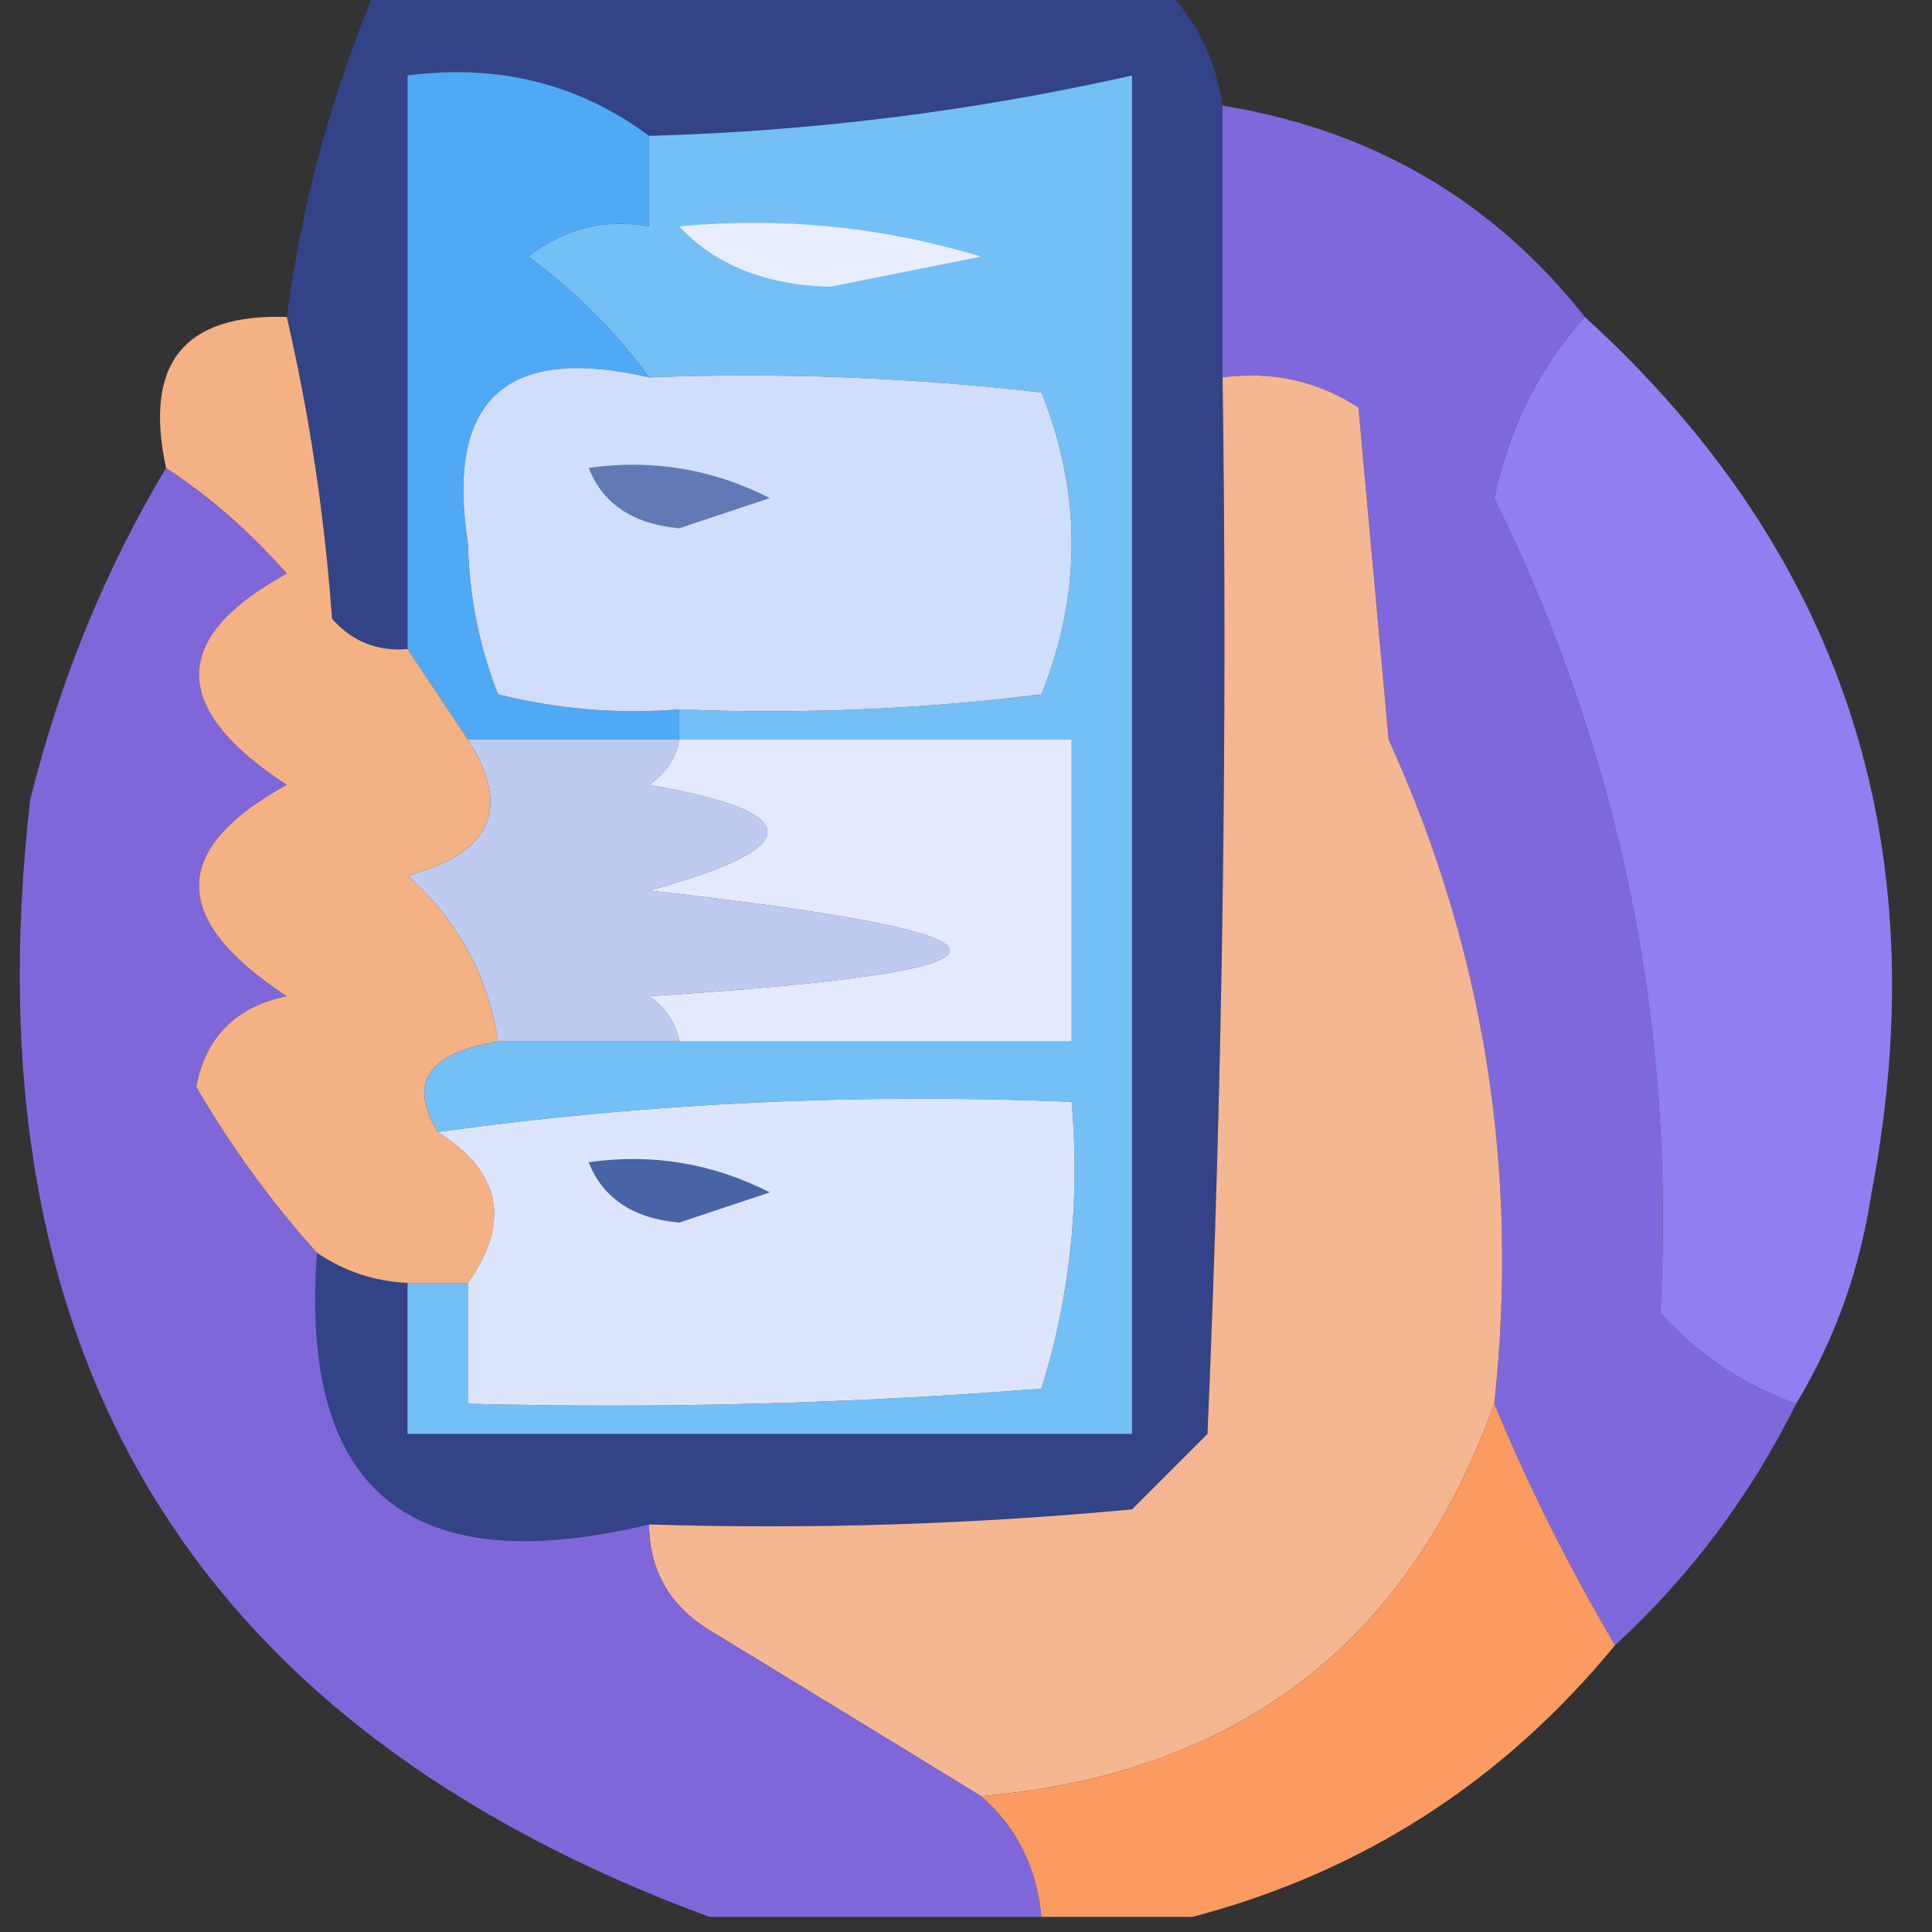 <?xml version="1.0" encoding="UTF-8"?>
<!DOCTYPE svg PUBLIC "-//W3C//DTD SVG 1.1//EN" "http://www.w3.org/Graphics/SVG/1.1/DTD/svg11.dtd">
<svg xmlns="http://www.w3.org/2000/svg" version="1.1" width="64px" height="64px" style="shape-rendering:geometricPrecision; text-rendering:geometricPrecision; image-rendering:optimizeQuality; fill-rule:evenodd; clip-rule:evenodd" xmlns:xlink="http://www.w3.org/1999/xlink">
<rect width="100%" height="100%" fill="#333333" stroke="none"/>
<g><path style="opacity:0.985" fill="#324389" d="M 12.5,-0.5 C 21.167,-0.5 29.833,-0.5 38.5,-0.5C 39.6,0.605 40.267,1.938 40.5,3.5C 40.5,6.5 40.5,9.5 40.5,12.5C 40.666,24.171 40.5,35.838 40,47.5C 39.167,48.333 38.333,49.167 37.5,50C 32.177,50.499 26.844,50.666 21.5,50.5C 13.584,52.4 9.917,49.4 10.5,41.5C 11.391,42.11 12.391,42.443 13.5,42.5C 13.5,44.167 13.5,45.833 13.5,47.5C 21.5,47.5 29.5,47.5 37.5,47.5C 37.5,32.5 37.5,17.5 37.5,2.5C 32.246,3.683 26.912,4.35 21.5,4.5C 19.18,2.774 16.513,2.107 13.5,2.5C 13.5,8.833 13.5,15.167 13.5,21.5C 12.504,21.586 11.671,21.252 11,20.5C 10.752,17.081 10.252,13.747 9.5,10.5C 9.998,6.73 10.998,3.063 12.5,-0.5 Z"/></g>
<g><path style="opacity:1" fill="#50a9f4" d="M 21.5,4.5 C 21.5,5.5 21.5,6.5 21.5,7.5C 20.022,7.238 18.689,7.571 17.5,8.5C 19.079,9.667 20.413,11 21.5,12.5C 16.761,11.407 14.761,13.24 15.5,18C 15.544,19.764 15.878,21.431 16.5,23C 18.473,23.495 20.473,23.662 22.5,23.5C 22.5,23.833 22.5,24.167 22.5,24.5C 20.167,24.5 17.833,24.5 15.5,24.5C 14.833,23.5 14.167,22.5 13.5,21.5C 13.5,15.167 13.5,8.833 13.5,2.5C 16.513,2.107 19.18,2.774 21.5,4.5 Z"/></g>
<g><path style="opacity:1" fill="#74bff6" d="M 13.5,42.5 C 14.167,42.5 14.833,42.5 15.5,42.5C 15.5,43.833 15.5,45.167 15.5,46.5C 21.842,46.666 28.175,46.499 34.5,46C 35.45,42.943 35.784,39.777 35.5,36.5C 28.412,36.205 21.412,36.538 14.5,37.5C 13.509,35.877 14.176,34.877 16.5,34.5C 18.5,34.5 20.5,34.5 22.5,34.5C 26.833,34.5 31.167,34.5 35.5,34.5C 35.5,31.167 35.5,27.833 35.5,24.5C 31.167,24.5 26.833,24.5 22.5,24.5C 22.5,24.167 22.5,23.833 22.5,23.5C 26.514,23.666 30.514,23.499 34.5,23C 35.833,19.667 35.833,16.333 34.5,13C 30.179,12.501 25.846,12.334 21.5,12.5C 20.413,11 19.079,9.667 17.5,8.5C 18.689,7.571 20.022,7.238 21.5,7.5C 21.5,6.5 21.5,5.5 21.5,4.5C 26.912,4.35 32.246,3.683 37.5,2.5C 37.5,17.5 37.5,32.5 37.5,47.5C 29.5,47.5 21.5,47.5 13.5,47.5C 13.5,45.833 13.5,44.167 13.5,42.5 Z"/></g>
<g><path style="opacity:0.972" fill="#826ae1" d="M 40.5,3.5 C 45.45,4.305 49.45,6.638 52.5,10.5C 51.001,12.164 50.001,14.164 49.5,16.5C 53.681,24.999 55.515,33.999 55,43.5C 56.271,44.883 57.771,45.883 59.5,46.5C 57.975,49.563 55.975,52.23 53.5,54.5C 51.975,51.921 50.641,49.254 49.5,46.5C 50.335,38.794 49.169,31.461 46,24.5C 45.667,20.833 45.333,17.167 45,13.5C 43.644,12.62 42.144,12.287 40.5,12.5C 40.5,9.5 40.5,6.5 40.5,3.5 Z"/></g>
<g><path style="opacity:1" fill="#e8eeff" d="M 22.5,7.5 C 25.898,7.18 29.232,7.513 32.5,8.5C 30.833,8.833 29.167,9.167 27.5,9.5C 25.36,9.444 23.694,8.777 22.5,7.5 Z"/></g>
<g><path style="opacity:1" fill="#907ff0" d="M 52.5,10.5 C 61.035,18.272 64.201,27.939 62,39.5C 61.621,42.03 60.787,44.364 59.5,46.5C 57.771,45.883 56.271,44.883 55,43.5C 55.515,33.999 53.681,24.999 49.5,16.5C 50.001,14.164 51.001,12.164 52.5,10.5 Z"/></g>
<g><path style="opacity:1" fill="#f5b791" d="M 40.5,12.5 C 42.144,12.287 43.644,12.62 45,13.5C 45.333,17.167 45.667,20.833 46,24.5C 49.169,31.461 50.335,38.794 49.5,46.5C 46.654,54.432 40.988,58.766 32.5,59.5C 29.528,57.678 26.528,55.844 23.5,54C 22.177,53.184 21.511,52.017 21.5,50.5C 26.844,50.666 32.177,50.499 37.5,50C 38.333,49.167 39.167,48.333 40,47.5C 40.5,35.838 40.666,24.171 40.5,12.5 Z"/></g>
<g><path style="opacity:1" fill="#d0ddfb" d="M 21.5,12.5 C 25.846,12.334 30.179,12.501 34.5,13C 35.833,16.333 35.833,19.667 34.5,23C 30.514,23.499 26.514,23.666 22.5,23.5C 20.473,23.662 18.473,23.495 16.5,23C 15.878,21.431 15.544,19.764 15.5,18C 14.761,13.24 16.761,11.407 21.5,12.5 Z"/></g>
<g><path style="opacity:0.958" fill="#836ae1" d="M 5.5,15.5 C 6.962,16.458 8.295,17.624 9.5,19C 5.624,21.128 5.624,23.461 9.5,26C 5.624,28.128 5.624,30.461 9.5,33C 7.82,33.347 6.82,34.347 6.5,36C 7.65,37.981 8.984,39.814 10.5,41.5C 9.917,49.4 13.584,52.4 21.5,50.5C 21.511,52.017 22.177,53.184 23.5,54C 26.528,55.844 29.528,57.678 32.5,59.5C 33.674,60.514 34.34,61.847 34.5,63.5C 30.833,63.5 27.167,63.5 23.5,63.5C 6.398,57.191 -1.102,44.857 1,26.5C 1.975,22.56 3.475,18.893 5.5,15.5 Z"/></g>
<g><path style="opacity:1" fill="#6379b5" d="M 19.5,15.5 C 21.604,15.201 23.604,15.534 25.5,16.5C 24.5,16.833 23.5,17.167 22.5,17.5C 20.97,17.36 19.97,16.694 19.5,15.5 Z"/></g>
<g><path style="opacity:1" fill="#f4b183" d="M 9.5,10.5 C 10.252,13.747 10.752,17.081 11,20.5C 11.671,21.252 12.504,21.586 13.5,21.5C 14.167,22.5 14.833,23.5 15.5,24.5C 16.952,26.774 16.285,28.274 13.5,29C 15.174,30.506 16.174,32.339 16.5,34.5C 14.176,34.877 13.509,35.877 14.5,37.5C 16.599,38.815 16.933,40.482 15.5,42.5C 14.833,42.5 14.167,42.5 13.5,42.5C 12.391,42.443 11.391,42.11 10.5,41.5C 8.984,39.814 7.65,37.981 6.5,36C 6.82,34.347 7.82,33.347 9.5,33C 5.624,30.461 5.624,28.128 9.5,26C 5.624,23.461 5.624,21.128 9.5,19C 8.295,17.624 6.962,16.458 5.5,15.5C 4.756,12.05 6.09,10.384 9.5,10.5 Z"/></g>
<g><path style="opacity:1" fill="#bfcaf0" d="M 15.5,24.5 C 17.833,24.5 20.167,24.5 22.5,24.5C 22.389,25.117 22.056,25.617 21.5,26C 26.73,26.909 26.73,28.075 21.5,29.5C 34.785,30.985 34.785,32.152 21.5,33C 22.056,33.383 22.389,33.883 22.5,34.5C 20.5,34.5 18.5,34.5 16.5,34.5C 16.174,32.339 15.174,30.506 13.5,29C 16.285,28.274 16.952,26.774 15.5,24.5 Z"/></g>
<g><path style="opacity:1" fill="#e3eafd" d="M 22.5,24.5 C 26.833,24.5 31.167,24.5 35.5,24.5C 35.5,27.833 35.5,31.167 35.5,34.5C 31.167,34.5 26.833,34.5 22.5,34.5C 22.389,33.883 22.056,33.383 21.5,33C 34.785,32.152 34.785,30.985 21.5,29.5C 26.73,28.075 26.73,26.909 21.5,26C 22.056,25.617 22.389,25.117 22.5,24.5 Z"/></g>
<g><path style="opacity:1" fill="#dde5fc" d="M 15.5,42.5 C 16.933,40.482 16.599,38.815 14.5,37.5C 21.412,36.538 28.412,36.205 35.5,36.5C 35.784,39.777 35.45,42.943 34.5,46C 28.175,46.499 21.842,46.666 15.5,46.5C 15.5,45.167 15.5,43.833 15.5,42.5 Z"/></g>
<g><path style="opacity:1" fill="#4963a7" d="M 19.5,38.5 C 21.604,38.201 23.604,38.534 25.5,39.5C 24.5,39.833 23.5,40.167 22.5,40.5C 20.97,40.36 19.97,39.694 19.5,38.5 Z"/></g>
<g><path style="opacity:1" fill="#fb9b62" d="M 49.5,46.5 C 50.641,49.254 51.975,51.921 53.5,54.5C 49.786,59.021 45.119,62.021 39.5,63.5C 37.833,63.5 36.167,63.5 34.5,63.5C 34.34,61.847 33.674,60.514 32.5,59.5C 40.988,58.766 46.654,54.432 49.5,46.5 Z"/></g>
</svg>
